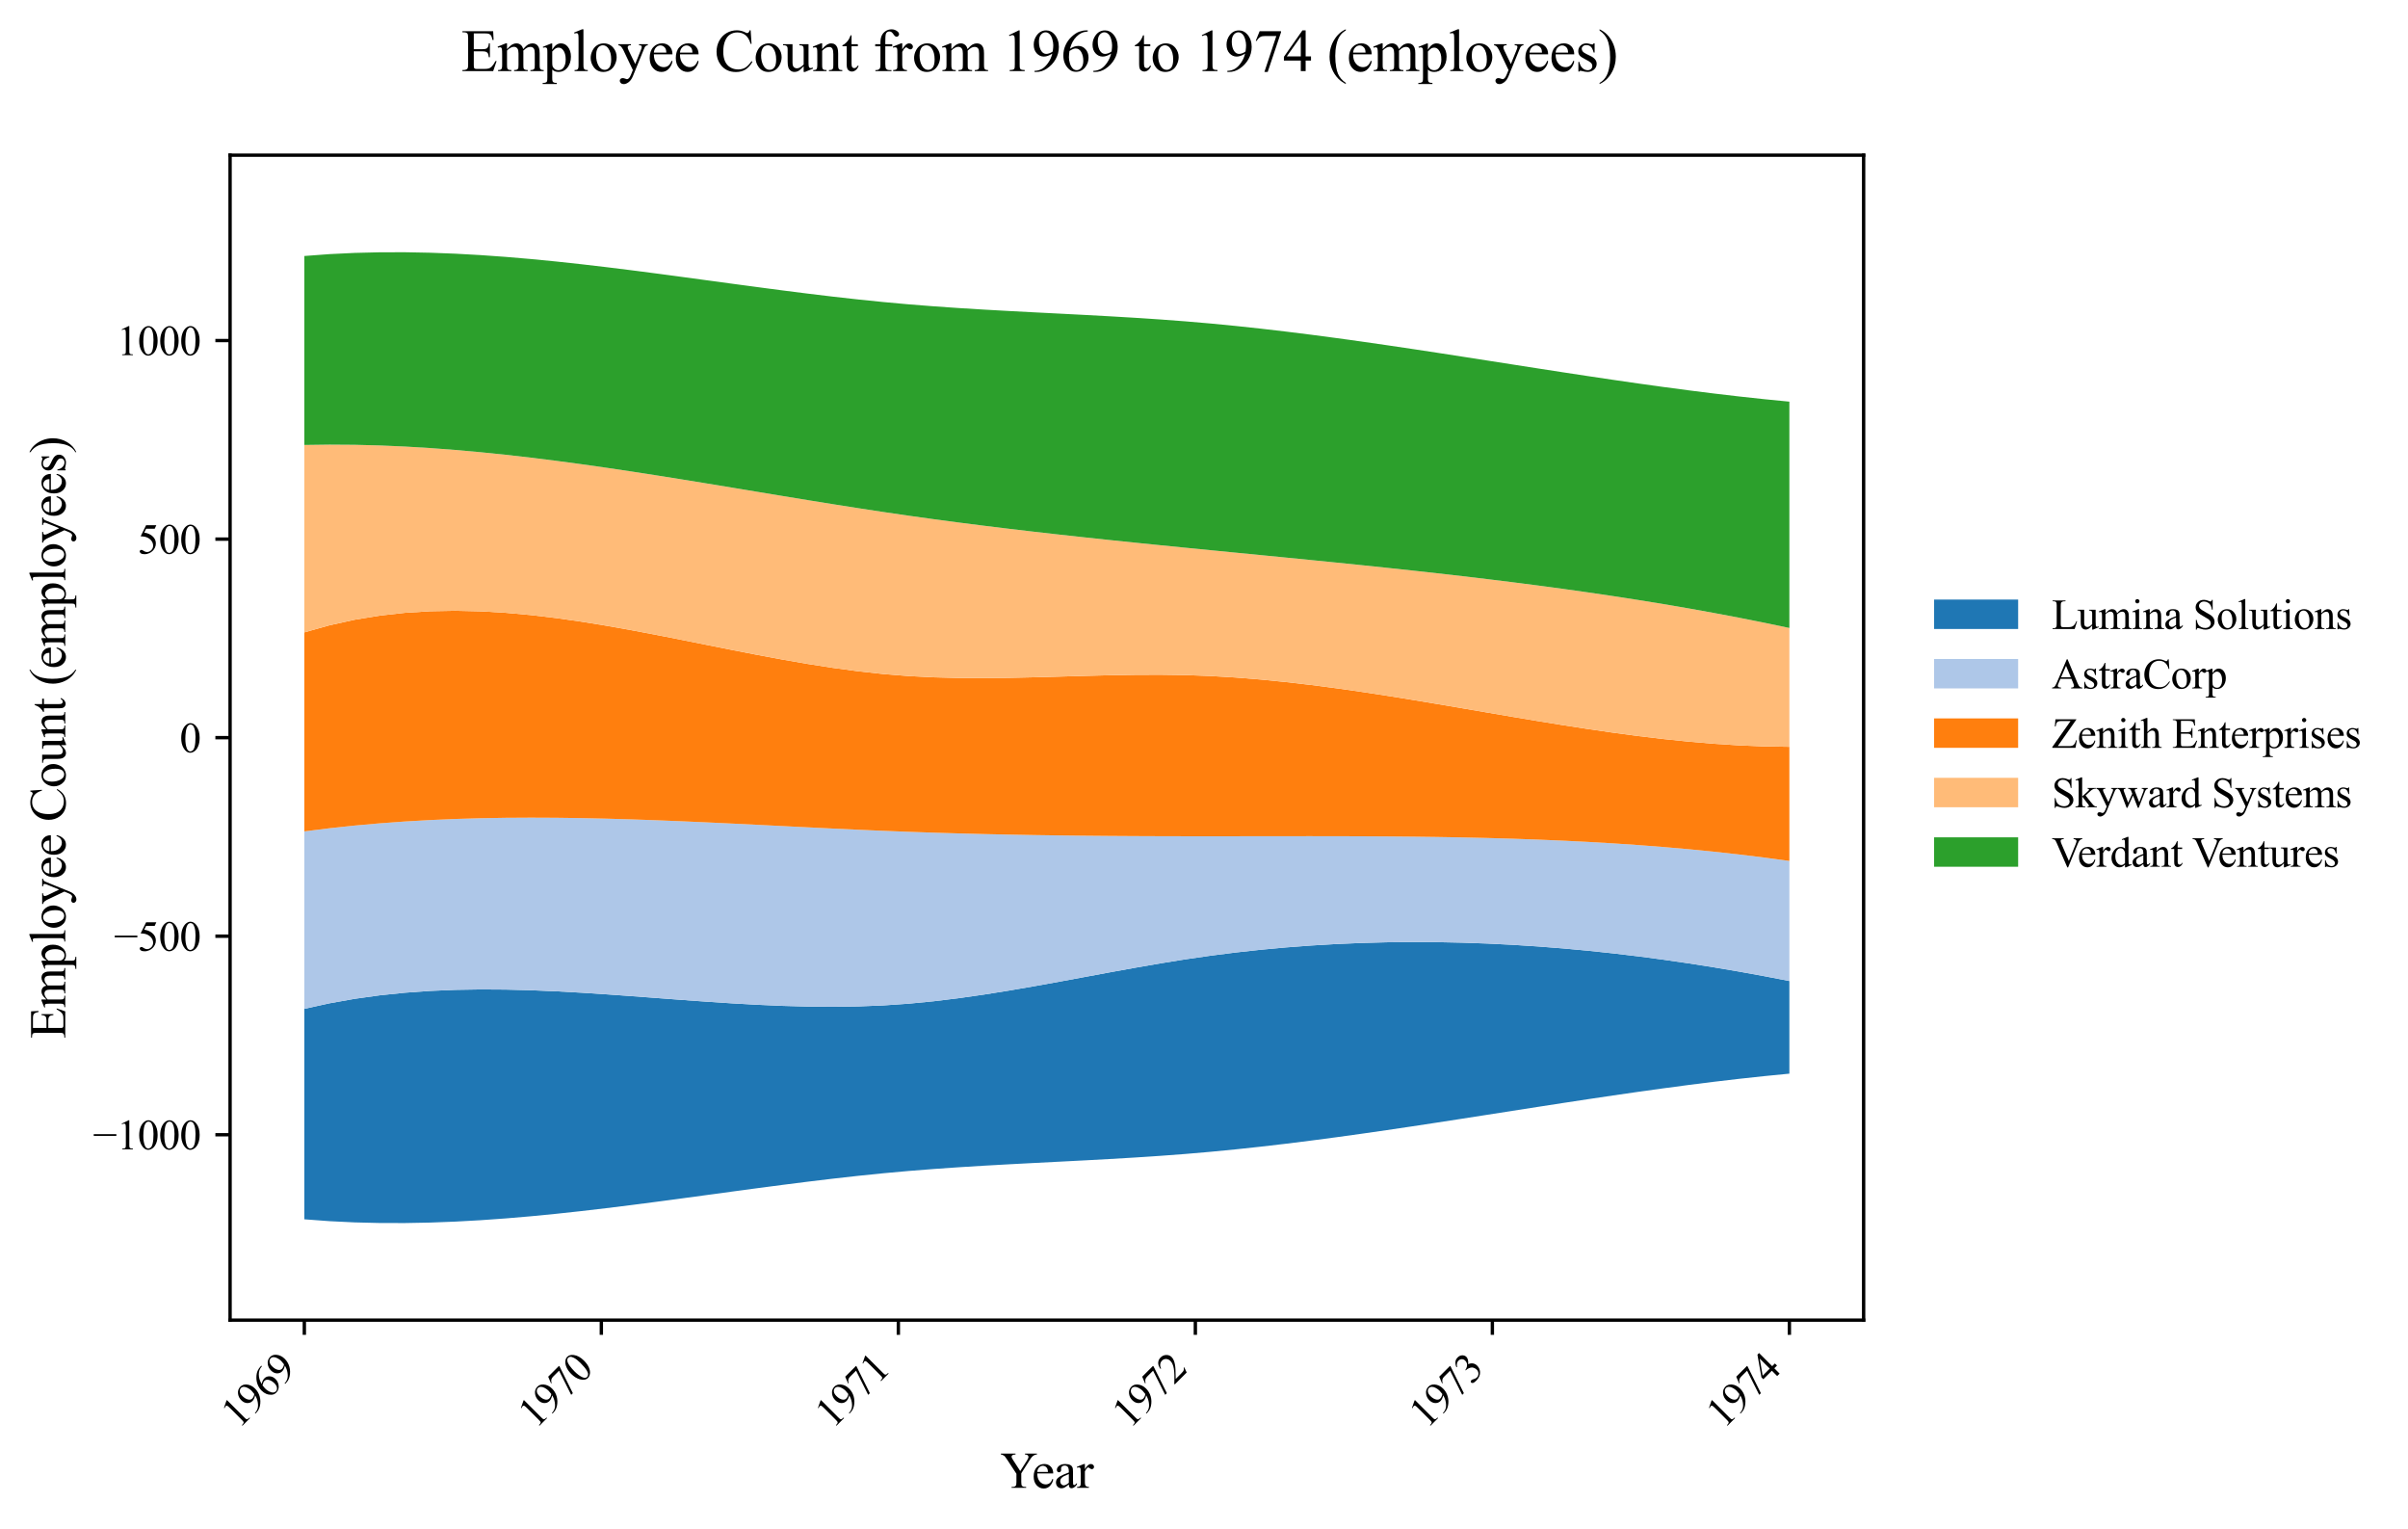 <?xml version="1.0" encoding="utf-8" standalone="no"?>
<!DOCTYPE svg PUBLIC "-//W3C//DTD SVG 1.1//EN"
  "http://www.w3.org/Graphics/SVG/1.1/DTD/svg11.dtd">
<svg xmlns:xlink="http://www.w3.org/1999/xlink" width="573.126pt" height="363.785pt" viewBox="0 0 573.126 363.785" xmlns="http://www.w3.org/2000/svg" version="1.1">
 <defs>
  <style type="text/css">*{stroke-linejoin: round; stroke-linecap: butt}</style>
 </defs>
 <g id="figure_1">
  <g id="patch_1">
   <path d="M 0 363.785 
L 573.126 363.785 
L 573.126 0 
L 0 0 
z
" style="fill: #ffffff"/>
  </g>
  <g id="axes_1">
   <g id="patch_2">
    <path d="M 54.761 314.121 
L 443.561 314.121 
L 443.561 36.921 
L 54.761 36.921 
z
" style="fill: #ffffff"/>
   </g>
   <g id="PolyCollection_1">
    <path d="M 72.434 240.048 
L 72.434 290.129 
L 78.424 290.575 
L 84.415 290.865 
L 90.406 291.011 
L 96.397 291.021 
L 102.387 290.907 
L 108.378 290.678 
L 114.369 290.346 
L 120.36 289.919 
L 126.35 289.408 
L 132.341 288.824 
L 138.332 288.176 
L 144.323 287.475 
L 150.313 286.731 
L 156.304 285.954 
L 162.295 285.155 
L 168.286 284.344 
L 174.276 283.53 
L 180.267 282.725 
L 186.258 281.937 
L 192.249 281.179 
L 198.24 280.459 
L 204.23 279.788 
L 210.221 279.176 
L 216.212 278.633 
L 222.203 278.16 
L 228.193 277.745 
L 234.184 277.375 
L 240.175 277.039 
L 246.166 276.725 
L 252.156 276.418 
L 258.147 276.108 
L 264.138 275.782 
L 270.129 275.427 
L 276.119 275.031 
L 282.11 274.582 
L 288.101 274.067 
L 294.092 273.486 
L 300.082 272.843 
L 306.073 272.145 
L 312.064 271.396 
L 318.055 270.604 
L 324.045 269.774 
L 330.036 268.912 
L 336.027 268.023 
L 342.018 267.113 
L 348.008 266.189 
L 353.999 265.255 
L 359.99 264.319 
L 365.981 263.385 
L 371.971 262.459 
L 377.962 261.548 
L 383.953 260.657 
L 389.944 259.792 
L 395.934 258.959 
L 401.925 258.163 
L 407.916 257.41 
L 413.907 256.707 
L 419.897 256.059 
L 425.888 255.472 
L 425.888 233.429 
L 425.888 233.429 
L 419.897 232.273 
L 413.907 231.186 
L 407.916 230.171 
L 401.925 229.229 
L 395.934 228.361 
L 389.944 227.569 
L 383.953 226.856 
L 377.962 226.221 
L 371.971 225.669 
L 365.981 225.199 
L 359.99 224.813 
L 353.999 224.514 
L 348.008 224.303 
L 342.018 224.182 
L 336.027 224.152 
L 330.036 224.216 
L 324.045 224.374 
L 318.055 224.628 
L 312.064 224.981 
L 306.073 225.433 
L 300.082 225.987 
L 294.092 226.645 
L 288.101 227.407 
L 282.11 228.275 
L 276.119 229.241 
L 270.129 230.279 
L 264.138 231.365 
L 258.147 232.475 
L 252.156 233.584 
L 246.166 234.667 
L 240.175 235.699 
L 234.184 236.656 
L 228.193 237.513 
L 222.203 238.245 
L 216.212 238.827 
L 210.221 239.237 
L 204.23 239.474 
L 198.24 239.558 
L 192.249 239.508 
L 186.258 239.344 
L 180.267 239.083 
L 174.276 238.747 
L 168.286 238.354 
L 162.295 237.923 
L 156.304 237.473 
L 150.313 237.024 
L 144.323 236.596 
L 138.332 236.207 
L 132.341 235.877 
L 126.35 235.625 
L 120.36 235.47 
L 114.369 235.432 
L 108.378 235.53 
L 102.387 235.782 
L 96.397 236.21 
L 90.406 236.83 
L 84.415 237.664 
L 78.424 238.731 
L 72.434 240.048 
z
" clip-path="url(#p79211d6123)" style="fill: #1f77b4"/>
   </g>
   <g id="PolyCollection_2">
    <path d="M 72.434 197.827 
L 72.434 240.048 
L 78.424 238.731 
L 84.415 237.664 
L 90.406 236.83 
L 96.397 236.21 
L 102.387 235.782 
L 108.378 235.53 
L 114.369 235.432 
L 120.36 235.47 
L 126.35 235.625 
L 132.341 235.877 
L 138.332 236.207 
L 144.323 236.596 
L 150.313 237.024 
L 156.304 237.473 
L 162.295 237.923 
L 168.286 238.354 
L 174.276 238.747 
L 180.267 239.083 
L 186.258 239.344 
L 192.249 239.508 
L 198.24 239.558 
L 204.23 239.474 
L 210.221 239.237 
L 216.212 238.827 
L 222.203 238.245 
L 228.193 237.513 
L 234.184 236.656 
L 240.175 235.699 
L 246.166 234.667 
L 252.156 233.584 
L 258.147 232.475 
L 264.138 231.365 
L 270.129 230.279 
L 276.119 229.241 
L 282.11 228.275 
L 288.101 227.407 
L 294.092 226.645 
L 300.082 225.987 
L 306.073 225.433 
L 312.064 224.981 
L 318.055 224.628 
L 324.045 224.374 
L 330.036 224.216 
L 336.027 224.152 
L 342.018 224.182 
L 348.008 224.303 
L 353.999 224.514 
L 359.99 224.813 
L 365.981 225.199 
L 371.971 225.669 
L 377.962 226.221 
L 383.953 226.856 
L 389.944 227.569 
L 395.934 228.361 
L 401.925 229.229 
L 407.916 230.171 
L 413.907 231.186 
L 419.897 232.273 
L 425.888 233.429 
L 425.888 204.857 
L 425.888 204.857 
L 419.897 204.048 
L 413.907 203.316 
L 407.916 202.657 
L 401.925 202.068 
L 395.934 201.545 
L 389.944 201.083 
L 383.953 200.679 
L 377.962 200.33 
L 371.971 200.03 
L 365.981 199.778 
L 359.99 199.568 
L 353.999 199.397 
L 348.008 199.261 
L 342.018 199.156 
L 336.027 199.078 
L 330.036 199.024 
L 324.045 198.99 
L 318.055 198.972 
L 312.064 198.966 
L 306.073 198.968 
L 300.082 198.975 
L 294.092 198.983 
L 288.101 198.987 
L 282.11 198.984 
L 276.119 198.971 
L 270.129 198.947 
L 264.138 198.91 
L 258.147 198.857 
L 252.156 198.787 
L 246.166 198.7 
L 240.175 198.592 
L 234.184 198.462 
L 228.193 198.308 
L 222.203 198.13 
L 216.212 197.924 
L 210.221 197.691 
L 204.23 197.431 
L 198.24 197.153 
L 192.249 196.861 
L 186.258 196.562 
L 180.267 196.263 
L 174.276 195.969 
L 168.286 195.687 
L 162.295 195.423 
L 156.304 195.182 
L 150.313 194.972 
L 144.323 194.799 
L 138.332 194.668 
L 132.341 194.587 
L 126.35 194.56 
L 120.36 194.595 
L 114.369 194.697 
L 108.378 194.873 
L 102.387 195.129 
L 96.397 195.472 
L 90.406 195.906 
L 84.415 196.44 
L 78.424 197.078 
L 72.434 197.827 
z
" clip-path="url(#p79211d6123)" style="fill: #aec7e8"/>
   </g>
   <g id="PolyCollection_3">
    <path d="M 72.434 150.466 
L 72.434 197.827 
L 78.424 197.078 
L 84.415 196.44 
L 90.406 195.906 
L 96.397 195.472 
L 102.387 195.129 
L 108.378 194.873 
L 114.369 194.697 
L 120.36 194.595 
L 126.35 194.56 
L 132.341 194.587 
L 138.332 194.668 
L 144.323 194.799 
L 150.313 194.972 
L 156.304 195.182 
L 162.295 195.423 
L 168.286 195.687 
L 174.276 195.969 
L 180.267 196.263 
L 186.258 196.562 
L 192.249 196.861 
L 198.24 197.153 
L 204.23 197.431 
L 210.221 197.691 
L 216.212 197.924 
L 222.203 198.13 
L 228.193 198.308 
L 234.184 198.462 
L 240.175 198.592 
L 246.166 198.7 
L 252.156 198.787 
L 258.147 198.857 
L 264.138 198.91 
L 270.129 198.947 
L 276.119 198.971 
L 282.11 198.984 
L 288.101 198.987 
L 294.092 198.983 
L 300.082 198.975 
L 306.073 198.968 
L 312.064 198.966 
L 318.055 198.972 
L 324.045 198.99 
L 330.036 199.024 
L 336.027 199.078 
L 342.018 199.156 
L 348.008 199.261 
L 353.999 199.397 
L 359.99 199.568 
L 365.981 199.778 
L 371.971 200.03 
L 377.962 200.33 
L 383.953 200.679 
L 389.944 201.083 
L 395.934 201.545 
L 401.925 202.068 
L 407.916 202.657 
L 413.907 203.316 
L 419.897 204.048 
L 425.888 204.857 
L 425.888 177.7 
L 425.888 177.7 
L 419.897 177.604 
L 413.907 177.358 
L 407.916 176.975 
L 401.925 176.469 
L 395.934 175.852 
L 389.944 175.138 
L 383.953 174.34 
L 377.962 173.471 
L 371.971 172.545 
L 365.981 171.573 
L 359.99 170.57 
L 353.999 169.549 
L 348.008 168.522 
L 342.018 167.504 
L 336.027 166.506 
L 330.036 165.542 
L 324.045 164.625 
L 318.055 163.769 
L 312.064 162.987 
L 306.073 162.291 
L 300.082 161.694 
L 294.092 161.211 
L 288.101 160.853 
L 282.11 160.634 
L 276.119 160.55 
L 270.129 160.572 
L 264.138 160.673 
L 258.147 160.823 
L 252.156 160.994 
L 246.166 161.158 
L 240.175 161.286 
L 234.184 161.349 
L 228.193 161.318 
L 222.203 161.166 
L 216.212 160.862 
L 210.221 160.382 
L 204.23 159.726 
L 198.24 158.918 
L 192.249 157.984 
L 186.258 156.947 
L 180.267 155.833 
L 174.276 154.665 
L 168.286 153.469 
L 162.295 152.269 
L 156.304 151.089 
L 150.313 149.954 
L 144.323 148.889 
L 138.332 147.917 
L 132.341 147.065 
L 126.35 146.355 
L 120.36 145.814 
L 114.369 145.464 
L 108.378 145.332 
L 102.387 145.441 
L 96.397 145.816 
L 90.406 146.481 
L 84.415 147.462 
L 78.424 148.782 
L 72.434 150.466 
z
" clip-path="url(#p79211d6123)" style="fill: #ff7f0e"/>
   </g>
   <g id="PolyCollection_4">
    <path d="M 72.434 105.877 
L 72.434 150.466 
L 78.424 148.782 
L 84.415 147.462 
L 90.406 146.481 
L 96.397 145.816 
L 102.387 145.441 
L 108.378 145.332 
L 114.369 145.464 
L 120.36 145.814 
L 126.35 146.355 
L 132.341 147.065 
L 138.332 147.917 
L 144.323 148.889 
L 150.313 149.954 
L 156.304 151.089 
L 162.295 152.269 
L 168.286 153.469 
L 174.276 154.665 
L 180.267 155.833 
L 186.258 156.947 
L 192.249 157.984 
L 198.24 158.918 
L 204.23 159.726 
L 210.221 160.382 
L 216.212 160.862 
L 222.203 161.166 
L 228.193 161.318 
L 234.184 161.349 
L 240.175 161.286 
L 246.166 161.158 
L 252.156 160.994 
L 258.147 160.823 
L 264.138 160.673 
L 270.129 160.572 
L 276.119 160.55 
L 282.11 160.634 
L 288.101 160.853 
L 294.092 161.211 
L 300.082 161.694 
L 306.073 162.291 
L 312.064 162.987 
L 318.055 163.769 
L 324.045 164.625 
L 330.036 165.542 
L 336.027 166.506 
L 342.018 167.504 
L 348.008 168.522 
L 353.999 169.549 
L 359.99 170.57 
L 365.981 171.573 
L 371.971 172.545 
L 377.962 173.471 
L 383.953 174.34 
L 389.944 175.138 
L 395.934 175.852 
L 401.925 176.469 
L 407.916 176.975 
L 413.907 177.358 
L 419.897 177.604 
L 425.888 177.7 
L 425.888 149.426 
L 425.888 149.426 
L 419.897 148.172 
L 413.907 146.98 
L 407.916 145.847 
L 401.925 144.769 
L 395.934 143.744 
L 389.944 142.769 
L 383.953 141.841 
L 377.962 140.957 
L 371.971 140.113 
L 365.981 139.307 
L 359.99 138.536 
L 353.999 137.797 
L 348.008 137.087 
L 342.018 136.402 
L 336.027 135.741 
L 330.036 135.099 
L 324.045 134.474 
L 318.055 133.863 
L 312.064 133.264 
L 306.073 132.672 
L 300.082 132.085 
L 294.092 131.5 
L 288.101 130.914 
L 282.11 130.324 
L 276.119 129.727 
L 270.129 129.12 
L 264.138 128.5 
L 258.147 127.864 
L 252.156 127.208 
L 246.166 126.53 
L 240.175 125.827 
L 234.184 125.095 
L 228.193 124.332 
L 222.203 123.535 
L 216.212 122.7 
L 210.221 121.824 
L 204.23 120.911 
L 198.24 119.968 
L 192.249 119.002 
L 186.258 118.019 
L 180.267 117.028 
L 174.276 116.035 
L 168.286 115.048 
L 162.295 114.073 
L 156.304 113.119 
L 150.313 112.191 
L 144.323 111.298 
L 138.332 110.447 
L 132.341 109.644 
L 126.35 108.897 
L 120.36 108.213 
L 114.369 107.6 
L 108.378 107.064 
L 102.387 106.612 
L 96.397 106.253 
L 90.406 105.992 
L 84.415 105.838 
L 78.424 105.797 
L 72.434 105.877 
z
" clip-path="url(#p79211d6123)" style="fill: #ffbb78"/>
   </g>
   <g id="PolyCollection_5">
    <path d="M 72.434 60.913 
L 72.434 105.877 
L 78.424 105.797 
L 84.415 105.838 
L 90.406 105.992 
L 96.397 106.253 
L 102.387 106.612 
L 108.378 107.064 
L 114.369 107.6 
L 120.36 108.213 
L 126.35 108.897 
L 132.341 109.644 
L 138.332 110.447 
L 144.323 111.298 
L 150.313 112.191 
L 156.304 113.119 
L 162.295 114.073 
L 168.286 115.048 
L 174.276 116.035 
L 180.267 117.028 
L 186.258 118.019 
L 192.249 119.002 
L 198.24 119.968 
L 204.23 120.911 
L 210.221 121.824 
L 216.212 122.7 
L 222.203 123.535 
L 228.193 124.332 
L 234.184 125.095 
L 240.175 125.827 
L 246.166 126.53 
L 252.156 127.208 
L 258.147 127.864 
L 264.138 128.5 
L 270.129 129.12 
L 276.119 129.727 
L 282.11 130.324 
L 288.101 130.914 
L 294.092 131.5 
L 300.082 132.085 
L 306.073 132.672 
L 312.064 133.264 
L 318.055 133.863 
L 324.045 134.474 
L 330.036 135.099 
L 336.027 135.741 
L 342.018 136.402 
L 348.008 137.087 
L 353.999 137.797 
L 359.99 138.536 
L 365.981 139.307 
L 371.971 140.113 
L 377.962 140.957 
L 383.953 141.841 
L 389.944 142.769 
L 395.934 143.744 
L 401.925 144.769 
L 407.916 145.847 
L 413.907 146.98 
L 419.897 148.172 
L 425.888 149.426 
L 425.888 95.571 
L 425.888 95.571 
L 419.897 94.984 
L 413.907 94.335 
L 407.916 93.632 
L 401.925 92.88 
L 395.934 92.084 
L 389.944 91.251 
L 383.953 90.385 
L 377.962 89.494 
L 371.971 88.583 
L 365.981 87.658 
L 359.99 86.724 
L 353.999 85.787 
L 348.008 84.854 
L 342.018 83.929 
L 336.027 83.02 
L 330.036 82.131 
L 324.045 81.268 
L 318.055 80.438 
L 312.064 79.646 
L 306.073 78.898 
L 300.082 78.2 
L 294.092 77.557 
L 288.101 76.975 
L 282.11 76.461 
L 276.119 76.012 
L 270.129 75.616 
L 264.138 75.261 
L 258.147 74.934 
L 252.156 74.624 
L 246.166 74.318 
L 240.175 74.003 
L 234.184 73.667 
L 228.193 73.298 
L 222.203 72.883 
L 216.212 72.41 
L 210.221 71.867 
L 204.23 71.255 
L 198.24 70.584 
L 192.249 69.864 
L 186.258 69.105 
L 180.267 68.318 
L 174.276 67.512 
L 168.286 66.699 
L 162.295 65.887 
L 156.304 65.088 
L 150.313 64.311 
L 144.323 63.568 
L 138.332 62.867 
L 132.341 62.219 
L 126.35 61.635 
L 120.36 61.124 
L 114.369 60.697 
L 108.378 60.364 
L 102.387 60.135 
L 96.397 60.021 
L 90.406 60.032 
L 84.415 60.177 
L 78.424 60.467 
L 72.434 60.913 
z
" clip-path="url(#p79211d6123)" style="fill: #2ca02c"/>
   </g>
   <g id="matplotlib.axis_1">
    <g id="xtick_1">
     <g id="line2d_1">
      <defs>
       <path id="m9e88cc9fbd" d="M 0 0 
L 0 3.5 
" style="stroke: #000000; stroke-width: 0.8"/>
      </defs>
      <g>
       <use xlink:href="#m9e88cc9fbd" x="72.434" y="314.121" style="stroke: #000000; stroke-width: 0.8"/>
      </g>
     </g>
     <g id="text_1">
      <!-- 1969 -->
      <g transform="translate(56.779 340.173) rotate(-45) scale(0.1 -0.1)">
       <defs>
        <path id="TimesNewRomanPSMT-31" d="M 750 3822 
L 1781 4325 
L 1884 4325 
L 1884 747 
Q 1884 391 1914 303 
Q 1944 216 2037 169 
Q 2131 122 2419 116 
L 2419 0 
L 825 0 
L 825 116 
Q 1125 122 1212 167 
Q 1300 213 1334 289 
Q 1369 366 1369 747 
L 1369 3034 
Q 1369 3497 1338 3628 
Q 1316 3728 1258 3775 
Q 1200 3822 1119 3822 
Q 1003 3822 797 3725 
L 750 3822 
z
" transform="scale(0.016)"/>
        <path id="TimesNewRomanPSMT-39" d="M 338 -88 
L 338 28 
Q 744 34 1094 217 
Q 1444 400 1770 856 
Q 2097 1313 2225 1859 
Q 1734 1544 1338 1544 
Q 891 1544 572 1889 
Q 253 2234 253 2806 
Q 253 3363 572 3797 
Q 956 4325 1575 4325 
Q 2097 4325 2469 3894 
Q 2925 3359 2925 2575 
Q 2925 1869 2578 1258 
Q 2231 647 1613 244 
Q 1109 -88 516 -88 
L 338 -88 
z
M 2275 2091 
Q 2331 2497 2331 2741 
Q 2331 3044 2228 3395 
Q 2125 3747 1936 3934 
Q 1747 4122 1506 4122 
Q 1228 4122 1018 3872 
Q 809 3622 809 3128 
Q 809 2469 1088 2097 
Q 1291 1828 1588 1828 
Q 1731 1828 1928 1897 
Q 2125 1966 2275 2091 
z
" transform="scale(0.016)"/>
        <path id="TimesNewRomanPSMT-36" d="M 2869 4325 
L 2869 4209 
Q 2456 4169 2195 4045 
Q 1934 3922 1679 3669 
Q 1425 3416 1258 3105 
Q 1091 2794 978 2366 
Q 1428 2675 1881 2675 
Q 2316 2675 2634 2325 
Q 2953 1975 2953 1425 
Q 2953 894 2631 456 
Q 2244 -75 1606 -75 
Q 1172 -75 869 213 
Q 275 772 275 1663 
Q 275 2231 503 2743 
Q 731 3256 1154 3653 
Q 1578 4050 1965 4187 
Q 2353 4325 2688 4325 
L 2869 4325 
z
M 925 2138 
Q 869 1716 869 1456 
Q 869 1156 980 804 
Q 1091 453 1309 247 
Q 1469 100 1697 100 
Q 1969 100 2183 356 
Q 2397 613 2397 1088 
Q 2397 1622 2184 2012 
Q 1972 2403 1581 2403 
Q 1463 2403 1327 2353 
Q 1191 2303 925 2138 
z
" transform="scale(0.016)"/>
       </defs>
       <use xlink:href="#TimesNewRomanPSMT-31"/>
       <use xlink:href="#TimesNewRomanPSMT-39" x="50"/>
       <use xlink:href="#TimesNewRomanPSMT-36" x="100"/>
       <use xlink:href="#TimesNewRomanPSMT-39" x="150"/>
      </g>
     </g>
    </g>
    <g id="xtick_2">
     <g id="line2d_2">
      <g>
       <use xlink:href="#m9e88cc9fbd" x="143.125" y="314.121" style="stroke: #000000; stroke-width: 0.8"/>
      </g>
     </g>
     <g id="text_2">
      <!-- 1970 -->
      <g transform="translate(127.47 340.173) rotate(-45) scale(0.1 -0.1)">
       <defs>
        <path id="TimesNewRomanPSMT-37" d="M 644 4238 
L 2916 4238 
L 2916 4119 
L 1503 -88 
L 1153 -88 
L 2419 3728 
L 1253 3728 
Q 900 3728 750 3644 
Q 488 3500 328 3200 
L 238 3234 
L 644 4238 
z
" transform="scale(0.016)"/>
        <path id="TimesNewRomanPSMT-30" d="M 231 2094 
Q 231 2819 450 3342 
Q 669 3866 1031 4122 
Q 1313 4325 1613 4325 
Q 2100 4325 2488 3828 
Q 2972 3213 2972 2159 
Q 2972 1422 2759 906 
Q 2547 391 2217 158 
Q 1888 -75 1581 -75 
Q 975 -75 572 641 
Q 231 1244 231 2094 
z
M 844 2016 
Q 844 1141 1059 588 
Q 1238 122 1591 122 
Q 1759 122 1940 273 
Q 2122 425 2216 781 
Q 2359 1319 2359 2297 
Q 2359 3022 2209 3506 
Q 2097 3866 1919 4016 
Q 1791 4119 1609 4119 
Q 1397 4119 1231 3928 
Q 1006 3669 925 3112 
Q 844 2556 844 2016 
z
" transform="scale(0.016)"/>
       </defs>
       <use xlink:href="#TimesNewRomanPSMT-31"/>
       <use xlink:href="#TimesNewRomanPSMT-39" x="50"/>
       <use xlink:href="#TimesNewRomanPSMT-37" x="100"/>
       <use xlink:href="#TimesNewRomanPSMT-30" x="150"/>
      </g>
     </g>
    </g>
    <g id="xtick_3">
     <g id="line2d_3">
      <g>
       <use xlink:href="#m9e88cc9fbd" x="213.815" y="314.121" style="stroke: #000000; stroke-width: 0.8"/>
      </g>
     </g>
     <g id="text_3">
      <!-- 1971 -->
      <g transform="translate(198.161 340.173) rotate(-45) scale(0.1 -0.1)">
       <use xlink:href="#TimesNewRomanPSMT-31"/>
       <use xlink:href="#TimesNewRomanPSMT-39" x="50"/>
       <use xlink:href="#TimesNewRomanPSMT-37" x="100"/>
       <use xlink:href="#TimesNewRomanPSMT-31" x="150"/>
      </g>
     </g>
    </g>
    <g id="xtick_4">
     <g id="line2d_4">
      <g>
       <use xlink:href="#m9e88cc9fbd" x="284.506" y="314.121" style="stroke: #000000; stroke-width: 0.8"/>
      </g>
     </g>
     <g id="text_4">
      <!-- 1972 -->
      <g transform="translate(268.852 340.173) rotate(-45) scale(0.1 -0.1)">
       <defs>
        <path id="TimesNewRomanPSMT-32" d="M 2934 816 
L 2638 0 
L 138 0 
L 138 116 
Q 1241 1122 1691 1759 
Q 2141 2397 2141 2925 
Q 2141 3328 1894 3587 
Q 1647 3847 1303 3847 
Q 991 3847 742 3664 
Q 494 3481 375 3128 
L 259 3128 
Q 338 3706 661 4015 
Q 984 4325 1469 4325 
Q 1984 4325 2329 3994 
Q 2675 3663 2675 3213 
Q 2675 2891 2525 2569 
Q 2294 2063 1775 1497 
Q 997 647 803 472 
L 1909 472 
Q 2247 472 2383 497 
Q 2519 522 2628 598 
Q 2738 675 2819 816 
L 2934 816 
z
" transform="scale(0.016)"/>
       </defs>
       <use xlink:href="#TimesNewRomanPSMT-31"/>
       <use xlink:href="#TimesNewRomanPSMT-39" x="50"/>
       <use xlink:href="#TimesNewRomanPSMT-37" x="100"/>
       <use xlink:href="#TimesNewRomanPSMT-32" x="150"/>
      </g>
     </g>
    </g>
    <g id="xtick_5">
     <g id="line2d_5">
      <g>
       <use xlink:href="#m9e88cc9fbd" x="355.197" y="314.121" style="stroke: #000000; stroke-width: 0.8"/>
      </g>
     </g>
     <g id="text_5">
      <!-- 1973 -->
      <g transform="translate(339.543 340.173) rotate(-45) scale(0.1 -0.1)">
       <defs>
        <path id="TimesNewRomanPSMT-33" d="M 325 3431 
Q 506 3859 782 4092 
Q 1059 4325 1472 4325 
Q 1981 4325 2253 3994 
Q 2459 3747 2459 3466 
Q 2459 3003 1878 2509 
Q 2269 2356 2469 2072 
Q 2669 1788 2669 1403 
Q 2669 853 2319 450 
Q 1863 -75 997 -75 
Q 569 -75 414 31 
Q 259 138 259 259 
Q 259 350 332 419 
Q 406 488 509 488 
Q 588 488 669 463 
Q 722 447 909 348 
Q 1097 250 1169 231 
Q 1284 197 1416 197 
Q 1734 197 1970 444 
Q 2206 691 2206 1028 
Q 2206 1275 2097 1509 
Q 2016 1684 1919 1775 
Q 1784 1900 1550 2001 
Q 1316 2103 1072 2103 
L 972 2103 
L 972 2197 
Q 1219 2228 1467 2375 
Q 1716 2522 1828 2728 
Q 1941 2934 1941 3181 
Q 1941 3503 1739 3701 
Q 1538 3900 1238 3900 
Q 753 3900 428 3381 
L 325 3431 
z
" transform="scale(0.016)"/>
       </defs>
       <use xlink:href="#TimesNewRomanPSMT-31"/>
       <use xlink:href="#TimesNewRomanPSMT-39" x="50"/>
       <use xlink:href="#TimesNewRomanPSMT-37" x="100"/>
       <use xlink:href="#TimesNewRomanPSMT-33" x="150"/>
      </g>
     </g>
    </g>
    <g id="xtick_6">
     <g id="line2d_6">
      <g>
       <use xlink:href="#m9e88cc9fbd" x="425.888" y="314.121" style="stroke: #000000; stroke-width: 0.8"/>
      </g>
     </g>
     <g id="text_6">
      <!-- 1974 -->
      <g transform="translate(410.234 340.173) rotate(-45) scale(0.1 -0.1)">
       <defs>
        <path id="TimesNewRomanPSMT-34" d="M 2978 1563 
L 2978 1119 
L 2409 1119 
L 2409 0 
L 1894 0 
L 1894 1119 
L 100 1119 
L 100 1519 
L 2066 4325 
L 2409 4325 
L 2409 1563 
L 2978 1563 
z
M 1894 1563 
L 1894 3666 
L 406 1563 
L 1894 1563 
z
" transform="scale(0.016)"/>
       </defs>
       <use xlink:href="#TimesNewRomanPSMT-31"/>
       <use xlink:href="#TimesNewRomanPSMT-39" x="50"/>
       <use xlink:href="#TimesNewRomanPSMT-37" x="100"/>
       <use xlink:href="#TimesNewRomanPSMT-34" x="150"/>
      </g>
     </g>
    </g>
    <g id="text_7">
     <!-- Year -->
     <g transform="translate(238.103 354.018) scale(0.12 -0.12)">
      <defs>
       <path id="TimesNewRomanPSMT-59" d="M 3050 4238 
L 4528 4238 
L 4528 4122 
L 4447 4122 
Q 4366 4122 4209 4050 
Q 4053 3978 3925 3843 
Q 3797 3709 3609 3406 
L 2588 1797 
L 2588 734 
Q 2588 344 2675 247 
Q 2794 116 3050 116 
L 3188 116 
L 3188 0 
L 1388 0 
L 1388 116 
L 1538 116 
Q 1806 116 1919 278 
Q 1988 378 1988 734 
L 1988 1738 
L 825 3513 
Q 619 3825 545 3903 
Q 472 3981 241 4091 
Q 178 4122 59 4122 
L 59 4238 
L 1872 4238 
L 1872 4122 
L 1778 4122 
Q 1631 4122 1507 4053 
Q 1384 3984 1384 3847 
Q 1384 3734 1575 3441 
L 2459 2075 
L 3291 3381 
Q 3478 3675 3478 3819 
Q 3478 3906 3433 3975 
Q 3388 4044 3303 4083 
Q 3219 4122 3050 4122 
L 3050 4238 
z
" transform="scale(0.016)"/>
       <path id="TimesNewRomanPSMT-65" d="M 681 1784 
Q 678 1147 991 784 
Q 1303 422 1725 422 
Q 2006 422 2214 576 
Q 2422 731 2563 1106 
L 2659 1044 
Q 2594 616 2278 264 
Q 1963 -88 1488 -88 
Q 972 -88 605 314 
Q 238 716 238 1394 
Q 238 2128 614 2539 
Q 991 2950 1559 2950 
Q 2041 2950 2350 2633 
Q 2659 2316 2659 1784 
L 681 1784 
z
M 681 1966 
L 2006 1966 
Q 1991 2241 1941 2353 
Q 1863 2528 1708 2628 
Q 1553 2728 1384 2728 
Q 1125 2728 920 2526 
Q 716 2325 681 1966 
z
" transform="scale(0.016)"/>
       <path id="TimesNewRomanPSMT-61" d="M 1822 413 
Q 1381 72 1269 19 
Q 1100 -59 909 -59 
Q 613 -59 420 144 
Q 228 347 228 678 
Q 228 888 322 1041 
Q 450 1253 767 1440 
Q 1084 1628 1822 1897 
L 1822 2009 
Q 1822 2438 1686 2597 
Q 1550 2756 1291 2756 
Q 1094 2756 978 2650 
Q 859 2544 859 2406 
L 866 2225 
Q 866 2081 792 2003 
Q 719 1925 600 1925 
Q 484 1925 411 2006 
Q 338 2088 338 2228 
Q 338 2497 613 2722 
Q 888 2947 1384 2947 
Q 1766 2947 2009 2819 
Q 2194 2722 2281 2516 
Q 2338 2381 2338 1966 
L 2338 994 
Q 2338 584 2353 492 
Q 2369 400 2405 369 
Q 2441 338 2488 338 
Q 2538 338 2575 359 
Q 2641 400 2828 588 
L 2828 413 
Q 2478 -56 2159 -56 
Q 2006 -56 1915 50 
Q 1825 156 1822 413 
z
M 1822 616 
L 1822 1706 
Q 1350 1519 1213 1441 
Q 966 1303 859 1153 
Q 753 1003 753 825 
Q 753 600 887 451 
Q 1022 303 1197 303 
Q 1434 303 1822 616 
z
" transform="scale(0.016)"/>
       <path id="TimesNewRomanPSMT-72" d="M 1038 2947 
L 1038 2303 
Q 1397 2947 1775 2947 
Q 1947 2947 2059 2842 
Q 2172 2738 2172 2600 
Q 2172 2478 2090 2393 
Q 2009 2309 1897 2309 
Q 1788 2309 1652 2417 
Q 1516 2525 1450 2525 
Q 1394 2525 1328 2463 
Q 1188 2334 1038 2041 
L 1038 669 
Q 1038 431 1097 309 
Q 1138 225 1241 169 
Q 1344 113 1538 113 
L 1538 0 
L 72 0 
L 72 113 
Q 291 113 397 181 
Q 475 231 506 341 
Q 522 394 522 644 
L 522 1753 
Q 522 2253 501 2348 
Q 481 2444 426 2487 
Q 372 2531 291 2531 
Q 194 2531 72 2484 
L 41 2597 
L 906 2947 
L 1038 2947 
z
" transform="scale(0.016)"/>
      </defs>
      <use xlink:href="#TimesNewRomanPSMT-59"/>
      <use xlink:href="#TimesNewRomanPSMT-65" x="62.217"/>
      <use xlink:href="#TimesNewRomanPSMT-61" x="106.602"/>
      <use xlink:href="#TimesNewRomanPSMT-72" x="150.986"/>
     </g>
    </g>
   </g>
   <g id="matplotlib.axis_2">
    <g id="ytick_1">
     <g id="line2d_7">
      <defs>
       <path id="m93882a7b7b" d="M 0 0 
L -3.5 0 
" style="stroke: #000000; stroke-width: 0.8"/>
      </defs>
      <g>
       <use xlink:href="#m93882a7b7b" x="54.761" y="270.008" style="stroke: #000000; stroke-width: 0.8"/>
      </g>
     </g>
     <g id="text_8">
      <!-- −1000 -->
      <g transform="translate(22.122 273.48) scale(0.1 -0.1)">
       <defs>
        <path id="TimesNewRomanPSMT-2212" d="M 3484 2000 
L 116 2000 
L 116 2256 
L 3484 2256 
L 3484 2000 
z
" transform="scale(0.016)"/>
       </defs>
       <use xlink:href="#TimesNewRomanPSMT-2212"/>
       <use xlink:href="#TimesNewRomanPSMT-31" x="56.396"/>
       <use xlink:href="#TimesNewRomanPSMT-30" x="106.396"/>
       <use xlink:href="#TimesNewRomanPSMT-30" x="156.396"/>
       <use xlink:href="#TimesNewRomanPSMT-30" x="206.396"/>
      </g>
     </g>
    </g>
    <g id="ytick_2">
     <g id="line2d_8">
      <g>
       <use xlink:href="#m93882a7b7b" x="54.761" y="222.765" style="stroke: #000000; stroke-width: 0.8"/>
      </g>
     </g>
     <g id="text_9">
      <!-- −500 -->
      <g transform="translate(27.122 226.237) scale(0.1 -0.1)">
       <defs>
        <path id="TimesNewRomanPSMT-35" d="M 2778 4238 
L 2534 3706 
L 1259 3706 
L 981 3138 
Q 1809 3016 2294 2522 
Q 2709 2097 2709 1522 
Q 2709 1188 2573 903 
Q 2438 619 2231 419 
Q 2025 219 1772 97 
Q 1413 -75 1034 -75 
Q 653 -75 479 54 
Q 306 184 306 341 
Q 306 428 378 495 
Q 450 563 559 563 
Q 641 563 702 538 
Q 763 513 909 409 
Q 1144 247 1384 247 
Q 1750 247 2026 523 
Q 2303 800 2303 1197 
Q 2303 1581 2056 1914 
Q 1809 2247 1375 2428 
Q 1034 2569 447 2591 
L 1259 4238 
L 2778 4238 
z
" transform="scale(0.016)"/>
       </defs>
       <use xlink:href="#TimesNewRomanPSMT-2212"/>
       <use xlink:href="#TimesNewRomanPSMT-35" x="56.396"/>
       <use xlink:href="#TimesNewRomanPSMT-30" x="106.396"/>
       <use xlink:href="#TimesNewRomanPSMT-30" x="156.396"/>
      </g>
     </g>
    </g>
    <g id="ytick_3">
     <g id="line2d_9">
      <g>
       <use xlink:href="#m93882a7b7b" x="54.761" y="175.521" style="stroke: #000000; stroke-width: 0.8"/>
      </g>
     </g>
     <g id="text_10">
      <!-- 0 -->
      <g transform="translate(42.761 178.993) scale(0.1 -0.1)">
       <use xlink:href="#TimesNewRomanPSMT-30"/>
      </g>
     </g>
    </g>
    <g id="ytick_4">
     <g id="line2d_10">
      <g>
       <use xlink:href="#m93882a7b7b" x="54.761" y="128.278" style="stroke: #000000; stroke-width: 0.8"/>
      </g>
     </g>
     <g id="text_11">
      <!-- 500 -->
      <g transform="translate(32.761 131.75) scale(0.1 -0.1)">
       <use xlink:href="#TimesNewRomanPSMT-35"/>
       <use xlink:href="#TimesNewRomanPSMT-30" x="50"/>
       <use xlink:href="#TimesNewRomanPSMT-30" x="100"/>
      </g>
     </g>
    </g>
    <g id="ytick_5">
     <g id="line2d_11">
      <g>
       <use xlink:href="#m93882a7b7b" x="54.761" y="81.034" style="stroke: #000000; stroke-width: 0.8"/>
      </g>
     </g>
     <g id="text_12">
      <!-- 1000 -->
      <g transform="translate(27.761 84.506) scale(0.1 -0.1)">
       <use xlink:href="#TimesNewRomanPSMT-31"/>
       <use xlink:href="#TimesNewRomanPSMT-30" x="50"/>
       <use xlink:href="#TimesNewRomanPSMT-30" x="100"/>
       <use xlink:href="#TimesNewRomanPSMT-30" x="150"/>
      </g>
     </g>
    </g>
    <g id="text_13">
     <!-- Employee Count (employees) -->
     <g transform="translate(15.533 247.171) rotate(-90) scale(0.12 -0.12)">
      <defs>
       <path id="TimesNewRomanPSMT-45" d="M 1338 4006 
L 1338 2331 
L 2269 2331 
Q 2631 2331 2753 2441 
Q 2916 2584 2934 2947 
L 3050 2947 
L 3050 1472 
L 2934 1472 
Q 2891 1781 2847 1869 
Q 2791 1978 2662 2040 
Q 2534 2103 2269 2103 
L 1338 2103 
L 1338 706 
Q 1338 425 1363 364 
Q 1388 303 1450 267 
Q 1513 231 1688 231 
L 2406 231 
Q 2766 231 2928 281 
Q 3091 331 3241 478 
Q 3434 672 3638 1063 
L 3763 1063 
L 3397 0 
L 131 0 
L 131 116 
L 281 116 
Q 431 116 566 188 
Q 666 238 702 338 
Q 738 438 738 747 
L 738 3500 
Q 738 3903 656 3997 
Q 544 4122 281 4122 
L 131 4122 
L 131 4238 
L 3397 4238 
L 3444 3309 
L 3322 3309 
Q 3256 3644 3176 3769 
Q 3097 3894 2941 3959 
Q 2816 4006 2500 4006 
L 1338 4006 
z
" transform="scale(0.016)"/>
       <path id="TimesNewRomanPSMT-6d" d="M 1050 2338 
Q 1363 2650 1419 2697 
Q 1559 2816 1721 2881 
Q 1884 2947 2044 2947 
Q 2313 2947 2506 2790 
Q 2700 2634 2766 2338 
Q 3088 2713 3309 2830 
Q 3531 2947 3766 2947 
Q 3994 2947 4170 2830 
Q 4347 2713 4450 2447 
Q 4519 2266 4519 1878 
L 4519 647 
Q 4519 378 4559 278 
Q 4591 209 4675 161 
Q 4759 113 4950 113 
L 4950 0 
L 3538 0 
L 3538 113 
L 3597 113 
Q 3781 113 3884 184 
Q 3956 234 3988 344 
Q 4000 397 4000 647 
L 4000 1878 
Q 4000 2228 3916 2372 
Q 3794 2572 3525 2572 
Q 3359 2572 3192 2489 
Q 3025 2406 2788 2181 
L 2781 2147 
L 2788 2013 
L 2788 647 
Q 2788 353 2820 281 
Q 2853 209 2943 161 
Q 3034 113 3253 113 
L 3253 0 
L 1806 0 
L 1806 113 
Q 2044 113 2133 169 
Q 2222 225 2256 338 
Q 2272 391 2272 647 
L 2272 1878 
Q 2272 2228 2169 2381 
Q 2031 2581 1784 2581 
Q 1616 2581 1450 2491 
Q 1191 2353 1050 2181 
L 1050 647 
Q 1050 366 1089 281 
Q 1128 197 1204 155 
Q 1281 113 1516 113 
L 1516 0 
L 100 0 
L 100 113 
Q 297 113 375 155 
Q 453 197 493 289 
Q 534 381 534 647 
L 534 1741 
Q 534 2213 506 2350 
Q 484 2453 437 2492 
Q 391 2531 309 2531 
Q 222 2531 100 2484 
L 53 2597 
L 916 2947 
L 1050 2947 
L 1050 2338 
z
" transform="scale(0.016)"/>
       <path id="TimesNewRomanPSMT-70" d="M -6 2578 
L 875 2934 
L 994 2934 
L 994 2266 
Q 1216 2644 1439 2795 
Q 1663 2947 1909 2947 
Q 2341 2947 2628 2609 
Q 2981 2197 2981 1534 
Q 2981 794 2556 309 
Q 2206 -88 1675 -88 
Q 1444 -88 1275 -22 
Q 1150 25 994 166 
L 994 -706 
Q 994 -1000 1030 -1079 
Q 1066 -1159 1155 -1206 
Q 1244 -1253 1478 -1253 
L 1478 -1369 
L -22 -1369 
L -22 -1253 
L 56 -1253 
Q 228 -1256 350 -1188 
Q 409 -1153 442 -1076 
Q 475 -1000 475 -688 
L 475 2019 
Q 475 2297 450 2372 
Q 425 2447 370 2484 
Q 316 2522 222 2522 
Q 147 2522 31 2478 
L -6 2578 
z
M 994 2081 
L 994 1013 
Q 994 666 1022 556 
Q 1066 375 1236 237 
Q 1406 100 1666 100 
Q 1978 100 2172 344 
Q 2425 663 2425 1241 
Q 2425 1897 2138 2250 
Q 1938 2494 1663 2494 
Q 1513 2494 1366 2419 
Q 1253 2363 994 2081 
z
" transform="scale(0.016)"/>
       <path id="TimesNewRomanPSMT-6c" d="M 1184 4444 
L 1184 647 
Q 1184 378 1223 290 
Q 1263 203 1344 158 
Q 1425 113 1647 113 
L 1647 0 
L 244 0 
L 244 113 
Q 441 113 512 153 
Q 584 194 625 287 
Q 666 381 666 647 
L 666 3247 
Q 666 3731 644 3842 
Q 622 3953 573 3993 
Q 525 4034 450 4034 
Q 369 4034 244 3984 
L 191 4094 
L 1044 4444 
L 1184 4444 
z
" transform="scale(0.016)"/>
       <path id="TimesNewRomanPSMT-6f" d="M 1600 2947 
Q 2250 2947 2644 2453 
Q 2978 2031 2978 1484 
Q 2978 1100 2793 706 
Q 2609 313 2286 112 
Q 1963 -88 1566 -88 
Q 919 -88 538 428 
Q 216 863 216 1403 
Q 216 1797 411 2186 
Q 606 2575 925 2761 
Q 1244 2947 1600 2947 
z
M 1503 2744 
Q 1338 2744 1170 2645 
Q 1003 2547 900 2300 
Q 797 2053 797 1666 
Q 797 1041 1045 587 
Q 1294 134 1700 134 
Q 2003 134 2200 384 
Q 2397 634 2397 1244 
Q 2397 2006 2069 2444 
Q 1847 2744 1503 2744 
z
" transform="scale(0.016)"/>
       <path id="TimesNewRomanPSMT-79" d="M 38 2863 
L 1372 2863 
L 1372 2747 
L 1306 2747 
Q 1166 2747 1095 2686 
Q 1025 2625 1025 2534 
Q 1025 2413 1128 2197 
L 1825 753 
L 2466 2334 
Q 2519 2463 2519 2588 
Q 2519 2644 2497 2672 
Q 2472 2706 2419 2726 
Q 2366 2747 2231 2747 
L 2231 2863 
L 3163 2863 
L 3163 2747 
Q 3047 2734 2984 2696 
Q 2922 2659 2847 2556 
Q 2819 2513 2741 2316 
L 1575 -541 
Q 1406 -956 1132 -1168 
Q 859 -1381 606 -1381 
Q 422 -1381 303 -1275 
Q 184 -1169 184 -1031 
Q 184 -900 270 -820 
Q 356 -741 506 -741 
Q 609 -741 788 -809 
Q 913 -856 944 -856 
Q 1038 -856 1148 -759 
Q 1259 -663 1372 -384 
L 1575 113 
L 547 2272 
Q 500 2369 397 2513 
Q 319 2622 269 2659 
Q 197 2709 38 2747 
L 38 2863 
z
" transform="scale(0.016)"/>
       <path id="TimesNewRomanPSMT-20" transform="scale(0.016)"/>
       <path id="TimesNewRomanPSMT-43" d="M 3853 4334 
L 3950 2894 
L 3853 2894 
Q 3659 3541 3300 3825 
Q 2941 4109 2438 4109 
Q 2016 4109 1675 3895 
Q 1334 3681 1139 3212 
Q 944 2744 944 2047 
Q 944 1472 1128 1050 
Q 1313 628 1683 403 
Q 2053 178 2528 178 
Q 2941 178 3256 354 
Q 3572 531 3950 1056 
L 4047 994 
Q 3728 428 3303 165 
Q 2878 -97 2294 -97 
Q 1241 -97 663 684 
Q 231 1266 231 2053 
Q 231 2688 515 3219 
Q 800 3750 1298 4042 
Q 1797 4334 2388 4334 
Q 2847 4334 3294 4109 
Q 3425 4041 3481 4041 
Q 3566 4041 3628 4100 
Q 3709 4184 3744 4334 
L 3853 4334 
z
" transform="scale(0.016)"/>
       <path id="TimesNewRomanPSMT-75" d="M 2709 2863 
L 2709 1128 
Q 2709 631 2732 520 
Q 2756 409 2807 365 
Q 2859 322 2928 322 
Q 3025 322 3147 375 
L 3191 266 
L 2334 -88 
L 2194 -88 
L 2194 519 
Q 1825 119 1631 15 
Q 1438 -88 1222 -88 
Q 981 -88 804 51 
Q 628 191 559 409 
Q 491 628 491 1028 
L 491 2306 
Q 491 2509 447 2587 
Q 403 2666 317 2708 
Q 231 2750 6 2747 
L 6 2863 
L 1009 2863 
L 1009 947 
Q 1009 547 1148 422 
Q 1288 297 1484 297 
Q 1619 297 1789 381 
Q 1959 466 2194 703 
L 2194 2325 
Q 2194 2569 2105 2655 
Q 2016 2741 1734 2747 
L 1734 2863 
L 2709 2863 
z
" transform="scale(0.016)"/>
       <path id="TimesNewRomanPSMT-6e" d="M 1034 2341 
Q 1538 2947 1994 2947 
Q 2228 2947 2397 2830 
Q 2566 2713 2666 2444 
Q 2734 2256 2734 1869 
L 2734 647 
Q 2734 375 2778 278 
Q 2813 200 2889 156 
Q 2966 113 3172 113 
L 3172 0 
L 1756 0 
L 1756 113 
L 1816 113 
Q 2016 113 2095 173 
Q 2175 234 2206 353 
Q 2219 400 2219 647 
L 2219 1819 
Q 2219 2209 2117 2386 
Q 2016 2563 1775 2563 
Q 1403 2563 1034 2156 
L 1034 647 
Q 1034 356 1069 288 
Q 1113 197 1189 155 
Q 1266 113 1500 113 
L 1500 0 
L 84 0 
L 84 113 
L 147 113 
Q 366 113 442 223 
Q 519 334 519 647 
L 519 1709 
Q 519 2225 495 2337 
Q 472 2450 423 2490 
Q 375 2531 294 2531 
Q 206 2531 84 2484 
L 38 2597 
L 900 2947 
L 1034 2947 
L 1034 2341 
z
" transform="scale(0.016)"/>
       <path id="TimesNewRomanPSMT-74" d="M 1031 3803 
L 1031 2863 
L 1700 2863 
L 1700 2644 
L 1031 2644 
L 1031 788 
Q 1031 509 1111 412 
Q 1191 316 1316 316 
Q 1419 316 1516 380 
Q 1613 444 1666 569 
L 1788 569 
Q 1678 263 1478 108 
Q 1278 -47 1066 -47 
Q 922 -47 784 33 
Q 647 113 581 261 
Q 516 409 516 719 
L 516 2644 
L 63 2644 
L 63 2747 
Q 234 2816 414 2980 
Q 594 3144 734 3369 
Q 806 3488 934 3803 
L 1031 3803 
z
" transform="scale(0.016)"/>
       <path id="TimesNewRomanPSMT-28" d="M 1988 -1253 
L 1988 -1369 
Q 1516 -1131 1200 -813 
Q 750 -359 506 256 
Q 263 872 263 1534 
Q 263 2503 741 3301 
Q 1219 4100 1988 4444 
L 1988 4313 
Q 1603 4100 1356 3731 
Q 1109 3363 987 2797 
Q 866 2231 866 1616 
Q 866 947 969 400 
Q 1050 -31 1165 -292 
Q 1281 -553 1476 -793 
Q 1672 -1034 1988 -1253 
z
" transform="scale(0.016)"/>
       <path id="TimesNewRomanPSMT-73" d="M 2050 2947 
L 2050 1972 
L 1947 1972 
Q 1828 2431 1642 2597 
Q 1456 2763 1169 2763 
Q 950 2763 815 2647 
Q 681 2531 681 2391 
Q 681 2216 781 2091 
Q 878 1963 1175 1819 
L 1631 1597 
Q 2266 1288 2266 781 
Q 2266 391 1970 151 
Q 1675 -88 1309 -88 
Q 1047 -88 709 6 
Q 606 38 541 38 
Q 469 38 428 -44 
L 325 -44 
L 325 978 
L 428 978 
Q 516 541 762 319 
Q 1009 97 1316 97 
Q 1531 97 1667 223 
Q 1803 350 1803 528 
Q 1803 744 1651 891 
Q 1500 1038 1047 1263 
Q 594 1488 453 1669 
Q 313 1847 313 2119 
Q 313 2472 555 2709 
Q 797 2947 1181 2947 
Q 1350 2947 1591 2875 
Q 1750 2828 1803 2828 
Q 1853 2828 1881 2850 
Q 1909 2872 1947 2947 
L 2050 2947 
z
" transform="scale(0.016)"/>
       <path id="TimesNewRomanPSMT-29" d="M 144 4313 
L 144 4444 
Q 619 4209 934 3891 
Q 1381 3434 1625 2820 
Q 1869 2206 1869 1541 
Q 1869 572 1392 -226 
Q 916 -1025 144 -1369 
L 144 -1253 
Q 528 -1038 776 -670 
Q 1025 -303 1145 264 
Q 1266 831 1266 1447 
Q 1266 2113 1163 2663 
Q 1084 3094 967 3353 
Q 850 3613 656 3853 
Q 463 4094 144 4313 
z
" transform="scale(0.016)"/>
      </defs>
      <use xlink:href="#TimesNewRomanPSMT-45"/>
      <use xlink:href="#TimesNewRomanPSMT-6d" x="61.084"/>
      <use xlink:href="#TimesNewRomanPSMT-70" x="138.867"/>
      <use xlink:href="#TimesNewRomanPSMT-6c" x="188.867"/>
      <use xlink:href="#TimesNewRomanPSMT-6f" x="216.65"/>
      <use xlink:href="#TimesNewRomanPSMT-79" x="266.65"/>
      <use xlink:href="#TimesNewRomanPSMT-65" x="316.65"/>
      <use xlink:href="#TimesNewRomanPSMT-65" x="361.035"/>
      <use xlink:href="#TimesNewRomanPSMT-20" x="405.42"/>
      <use xlink:href="#TimesNewRomanPSMT-43" x="430.42"/>
      <use xlink:href="#TimesNewRomanPSMT-6f" x="497.119"/>
      <use xlink:href="#TimesNewRomanPSMT-75" x="547.119"/>
      <use xlink:href="#TimesNewRomanPSMT-6e" x="597.119"/>
      <use xlink:href="#TimesNewRomanPSMT-74" x="647.119"/>
      <use xlink:href="#TimesNewRomanPSMT-20" x="674.902"/>
      <use xlink:href="#TimesNewRomanPSMT-28" x="699.902"/>
      <use xlink:href="#TimesNewRomanPSMT-65" x="733.203"/>
      <use xlink:href="#TimesNewRomanPSMT-6d" x="777.588"/>
      <use xlink:href="#TimesNewRomanPSMT-70" x="855.371"/>
      <use xlink:href="#TimesNewRomanPSMT-6c" x="905.371"/>
      <use xlink:href="#TimesNewRomanPSMT-6f" x="933.154"/>
      <use xlink:href="#TimesNewRomanPSMT-79" x="983.154"/>
      <use xlink:href="#TimesNewRomanPSMT-65" x="1033.154"/>
      <use xlink:href="#TimesNewRomanPSMT-65" x="1077.539"/>
      <use xlink:href="#TimesNewRomanPSMT-73" x="1121.924"/>
      <use xlink:href="#TimesNewRomanPSMT-29" x="1160.84"/>
     </g>
    </g>
   </g>
   <g id="patch_3">
    <path d="M 54.761 314.121 
L 54.761 36.921 
" style="fill: none; stroke: #000000; stroke-width: 0.8; stroke-linejoin: miter; stroke-linecap: square"/>
   </g>
   <g id="patch_4">
    <path d="M 443.561 314.121 
L 443.561 36.921 
" style="fill: none; stroke: #000000; stroke-width: 0.8; stroke-linejoin: miter; stroke-linecap: square"/>
   </g>
   <g id="patch_5">
    <path d="M 54.761 314.121 
L 443.561 314.121 
" style="fill: none; stroke: #000000; stroke-width: 0.8; stroke-linejoin: miter; stroke-linecap: square"/>
   </g>
   <g id="patch_6">
    <path d="M 54.761 36.921 
L 443.561 36.921 
" style="fill: none; stroke: #000000; stroke-width: 0.8; stroke-linejoin: miter; stroke-linecap: square"/>
   </g>
   <g id="text_14">
    <!-- Employee Count from 1969 to 1974 (employees)  -->
    <g transform="translate(109.769 16.921) scale(0.14 -0.14)">
     <defs>
      <path id="TimesNewRomanPSMT-66" d="M 1319 2638 
L 1319 756 
Q 1319 356 1406 250 
Q 1522 113 1716 113 
L 1975 113 
L 1975 0 
L 266 0 
L 266 113 
L 394 113 
Q 519 113 622 175 
Q 725 238 764 344 
Q 803 450 803 756 
L 803 2638 
L 247 2638 
L 247 2863 
L 803 2863 
L 803 3050 
Q 803 3478 940 3775 
Q 1078 4072 1361 4255 
Q 1644 4438 1997 4438 
Q 2325 4438 2600 4225 
Q 2781 4084 2781 3909 
Q 2781 3816 2700 3733 
Q 2619 3650 2525 3650 
Q 2453 3650 2373 3701 
Q 2294 3753 2178 3923 
Q 2063 4094 1966 4153 
Q 1869 4213 1750 4213 
Q 1606 4213 1506 4136 
Q 1406 4059 1362 3898 
Q 1319 3738 1319 3069 
L 1319 2863 
L 2056 2863 
L 2056 2638 
L 1319 2638 
z
" transform="scale(0.016)"/>
     </defs>
     <use xlink:href="#TimesNewRomanPSMT-45"/>
     <use xlink:href="#TimesNewRomanPSMT-6d" x="61.084"/>
     <use xlink:href="#TimesNewRomanPSMT-70" x="138.867"/>
     <use xlink:href="#TimesNewRomanPSMT-6c" x="188.867"/>
     <use xlink:href="#TimesNewRomanPSMT-6f" x="216.65"/>
     <use xlink:href="#TimesNewRomanPSMT-79" x="266.65"/>
     <use xlink:href="#TimesNewRomanPSMT-65" x="316.65"/>
     <use xlink:href="#TimesNewRomanPSMT-65" x="361.035"/>
     <use xlink:href="#TimesNewRomanPSMT-20" x="405.42"/>
     <use xlink:href="#TimesNewRomanPSMT-43" x="430.42"/>
     <use xlink:href="#TimesNewRomanPSMT-6f" x="497.119"/>
     <use xlink:href="#TimesNewRomanPSMT-75" x="547.119"/>
     <use xlink:href="#TimesNewRomanPSMT-6e" x="597.119"/>
     <use xlink:href="#TimesNewRomanPSMT-74" x="647.119"/>
     <use xlink:href="#TimesNewRomanPSMT-20" x="674.902"/>
     <use xlink:href="#TimesNewRomanPSMT-66" x="699.902"/>
     <use xlink:href="#TimesNewRomanPSMT-72" x="733.203"/>
     <use xlink:href="#TimesNewRomanPSMT-6f" x="766.504"/>
     <use xlink:href="#TimesNewRomanPSMT-6d" x="816.504"/>
     <use xlink:href="#TimesNewRomanPSMT-20" x="894.287"/>
     <use xlink:href="#TimesNewRomanPSMT-31" x="919.287"/>
     <use xlink:href="#TimesNewRomanPSMT-39" x="969.287"/>
     <use xlink:href="#TimesNewRomanPSMT-36" x="1019.287"/>
     <use xlink:href="#TimesNewRomanPSMT-39" x="1069.287"/>
     <use xlink:href="#TimesNewRomanPSMT-20" x="1119.287"/>
     <use xlink:href="#TimesNewRomanPSMT-74" x="1144.287"/>
     <use xlink:href="#TimesNewRomanPSMT-6f" x="1172.07"/>
     <use xlink:href="#TimesNewRomanPSMT-20" x="1222.07"/>
     <use xlink:href="#TimesNewRomanPSMT-31" x="1247.07"/>
     <use xlink:href="#TimesNewRomanPSMT-39" x="1297.07"/>
     <use xlink:href="#TimesNewRomanPSMT-37" x="1347.07"/>
     <use xlink:href="#TimesNewRomanPSMT-34" x="1397.07"/>
     <use xlink:href="#TimesNewRomanPSMT-20" x="1447.07"/>
     <use xlink:href="#TimesNewRomanPSMT-28" x="1472.07"/>
     <use xlink:href="#TimesNewRomanPSMT-65" x="1505.371"/>
     <use xlink:href="#TimesNewRomanPSMT-6d" x="1549.756"/>
     <use xlink:href="#TimesNewRomanPSMT-70" x="1627.539"/>
     <use xlink:href="#TimesNewRomanPSMT-6c" x="1677.539"/>
     <use xlink:href="#TimesNewRomanPSMT-6f" x="1705.322"/>
     <use xlink:href="#TimesNewRomanPSMT-79" x="1755.322"/>
     <use xlink:href="#TimesNewRomanPSMT-65" x="1805.322"/>
     <use xlink:href="#TimesNewRomanPSMT-65" x="1849.707"/>
     <use xlink:href="#TimesNewRomanPSMT-73" x="1894.092"/>
     <use xlink:href="#TimesNewRomanPSMT-29" x="1933.008"/>
     <use xlink:href="#TimesNewRomanPSMT-20" x="1966.309"/>
    </g>
   </g>
   <g id="legend_1">
    <g id="patch_7">
     <path d="M 460.337 149.664 
L 480.337 149.664 
L 480.337 142.664 
L 460.337 142.664 
z
" style="fill: #1f77b4"/>
    </g>
    <g id="text_15">
     <!-- Lumina Solutions -->
     <g transform="translate(488.337 149.664) scale(0.1 -0.1)">
      <defs>
       <path id="TimesNewRomanPSMT-4c" d="M 3669 1172 
L 3772 1150 
L 3409 0 
L 128 0 
L 128 116 
L 288 116 
Q 556 116 672 291 
Q 738 391 738 753 
L 738 3488 
Q 738 3884 650 3984 
Q 528 4122 288 4122 
L 128 4122 
L 128 4238 
L 2047 4238 
L 2047 4122 
Q 1709 4125 1573 4059 
Q 1438 3994 1388 3894 
Q 1338 3794 1338 3416 
L 1338 753 
Q 1338 494 1388 397 
Q 1425 331 1503 300 
Q 1581 269 1991 269 
L 2300 269 
Q 2788 269 2984 341 
Q 3181 413 3343 595 
Q 3506 778 3669 1172 
z
" transform="scale(0.016)"/>
       <path id="TimesNewRomanPSMT-69" d="M 928 4444 
Q 1059 4444 1151 4351 
Q 1244 4259 1244 4128 
Q 1244 3997 1151 3903 
Q 1059 3809 928 3809 
Q 797 3809 703 3903 
Q 609 3997 609 4128 
Q 609 4259 701 4351 
Q 794 4444 928 4444 
z
M 1188 2947 
L 1188 647 
Q 1188 378 1227 289 
Q 1266 200 1342 156 
Q 1419 113 1622 113 
L 1622 0 
L 231 0 
L 231 113 
Q 441 113 512 153 
Q 584 194 626 287 
Q 669 381 669 647 
L 669 1750 
Q 669 2216 641 2353 
Q 619 2453 572 2492 
Q 525 2531 444 2531 
Q 356 2531 231 2484 
L 188 2597 
L 1050 2947 
L 1188 2947 
z
" transform="scale(0.016)"/>
       <path id="TimesNewRomanPSMT-53" d="M 2934 4334 
L 2934 2869 
L 2819 2869 
Q 2763 3291 2617 3541 
Q 2472 3791 2203 3937 
Q 1934 4084 1647 4084 
Q 1322 4084 1109 3886 
Q 897 3688 897 3434 
Q 897 3241 1031 3081 
Q 1225 2847 1953 2456 
Q 2547 2138 2764 1967 
Q 2981 1797 3098 1565 
Q 3216 1334 3216 1081 
Q 3216 600 2842 251 
Q 2469 -97 1881 -97 
Q 1697 -97 1534 -69 
Q 1438 -53 1133 45 
Q 828 144 747 144 
Q 669 144 623 97 
Q 578 50 556 -97 
L 441 -97 
L 441 1356 
L 556 1356 
Q 638 900 775 673 
Q 913 447 1195 297 
Q 1478 147 1816 147 
Q 2206 147 2432 353 
Q 2659 559 2659 841 
Q 2659 997 2573 1156 
Q 2488 1316 2306 1453 
Q 2184 1547 1640 1851 
Q 1097 2156 867 2337 
Q 638 2519 519 2737 
Q 400 2956 400 3219 
Q 400 3675 750 4004 
Q 1100 4334 1641 4334 
Q 1978 4334 2356 4169 
Q 2531 4091 2603 4091 
Q 2684 4091 2736 4139 
Q 2788 4188 2819 4334 
L 2934 4334 
z
" transform="scale(0.016)"/>
      </defs>
      <use xlink:href="#TimesNewRomanPSMT-4c"/>
      <use xlink:href="#TimesNewRomanPSMT-75" x="61.084"/>
      <use xlink:href="#TimesNewRomanPSMT-6d" x="111.084"/>
      <use xlink:href="#TimesNewRomanPSMT-69" x="188.867"/>
      <use xlink:href="#TimesNewRomanPSMT-6e" x="216.65"/>
      <use xlink:href="#TimesNewRomanPSMT-61" x="266.65"/>
      <use xlink:href="#TimesNewRomanPSMT-20" x="311.035"/>
      <use xlink:href="#TimesNewRomanPSMT-53" x="336.035"/>
      <use xlink:href="#TimesNewRomanPSMT-6f" x="391.65"/>
      <use xlink:href="#TimesNewRomanPSMT-6c" x="441.65"/>
      <use xlink:href="#TimesNewRomanPSMT-75" x="469.434"/>
      <use xlink:href="#TimesNewRomanPSMT-74" x="519.434"/>
      <use xlink:href="#TimesNewRomanPSMT-69" x="547.217"/>
      <use xlink:href="#TimesNewRomanPSMT-6f" x="575"/>
      <use xlink:href="#TimesNewRomanPSMT-6e" x="625"/>
      <use xlink:href="#TimesNewRomanPSMT-73" x="675"/>
     </g>
    </g>
    <g id="patch_8">
     <path d="M 460.337 163.803 
L 480.337 163.803 
L 480.337 156.803 
L 460.337 156.803 
z
" style="fill: #aec7e8"/>
    </g>
    <g id="text_16">
     <!-- AstraCorp -->
     <g transform="translate(488.337 163.803) scale(0.1 -0.1)">
      <defs>
       <path id="TimesNewRomanPSMT-41" d="M 2928 1419 
L 1288 1419 
L 1000 750 
Q 894 503 894 381 
Q 894 284 986 211 
Q 1078 138 1384 116 
L 1384 0 
L 50 0 
L 50 116 
Q 316 163 394 238 
Q 553 388 747 847 
L 2238 4334 
L 2347 4334 
L 3822 809 
Q 4000 384 4145 257 
Q 4291 131 4550 116 
L 4550 0 
L 2878 0 
L 2878 116 
Q 3131 128 3220 200 
Q 3309 272 3309 375 
Q 3309 513 3184 809 
L 2928 1419 
z
M 2841 1650 
L 2122 3363 
L 1384 1650 
L 2841 1650 
z
" transform="scale(0.016)"/>
      </defs>
      <use xlink:href="#TimesNewRomanPSMT-41"/>
      <use xlink:href="#TimesNewRomanPSMT-73" x="72.217"/>
      <use xlink:href="#TimesNewRomanPSMT-74" x="111.133"/>
      <use xlink:href="#TimesNewRomanPSMT-72" x="138.916"/>
      <use xlink:href="#TimesNewRomanPSMT-61" x="172.217"/>
      <use xlink:href="#TimesNewRomanPSMT-43" x="216.602"/>
      <use xlink:href="#TimesNewRomanPSMT-6f" x="283.301"/>
      <use xlink:href="#TimesNewRomanPSMT-72" x="333.301"/>
      <use xlink:href="#TimesNewRomanPSMT-70" x="366.602"/>
     </g>
    </g>
    <g id="patch_9">
     <path d="M 460.337 177.942 
L 480.337 177.942 
L 480.337 170.942 
L 460.337 170.942 
z
" style="fill: #ff7f0e"/>
    </g>
    <g id="text_17">
     <!-- Zenith Enterprises -->
     <g transform="translate(488.337 177.942) scale(0.1 -0.1)">
      <defs>
       <path id="TimesNewRomanPSMT-5a" d="M 3681 4238 
L 897 256 
L 2634 256 
Q 3034 256 3248 431 
Q 3463 606 3628 1141 
L 3731 1122 
L 3531 0 
L 81 0 
L 81 116 
L 2800 3984 
L 1444 3984 
Q 1106 3984 954 3911 
Q 803 3838 723 3698 
Q 644 3559 578 3178 
L 459 3178 
L 547 4238 
L 3681 4238 
z
" transform="scale(0.016)"/>
       <path id="TimesNewRomanPSMT-68" d="M 1041 4444 
L 1041 2350 
Q 1388 2731 1591 2839 
Q 1794 2947 1997 2947 
Q 2241 2947 2416 2812 
Q 2591 2678 2675 2391 
Q 2734 2191 2734 1659 
L 2734 647 
Q 2734 375 2778 275 
Q 2809 200 2884 156 
Q 2959 113 3159 113 
L 3159 0 
L 1753 0 
L 1753 113 
L 1819 113 
Q 2019 113 2097 173 
Q 2175 234 2206 353 
Q 2216 403 2216 647 
L 2216 1659 
Q 2216 2128 2167 2275 
Q 2119 2422 2012 2495 
Q 1906 2569 1756 2569 
Q 1603 2569 1437 2487 
Q 1272 2406 1041 2159 
L 1041 647 
Q 1041 353 1073 281 
Q 1106 209 1195 161 
Q 1284 113 1503 113 
L 1503 0 
L 84 0 
L 84 113 
Q 275 113 384 172 
Q 447 203 484 290 
Q 522 378 522 647 
L 522 3238 
Q 522 3728 498 3840 
Q 475 3953 426 3993 
Q 378 4034 297 4034 
Q 231 4034 84 3984 
L 41 4094 
L 897 4444 
L 1041 4444 
z
" transform="scale(0.016)"/>
      </defs>
      <use xlink:href="#TimesNewRomanPSMT-5a"/>
      <use xlink:href="#TimesNewRomanPSMT-65" x="61.084"/>
      <use xlink:href="#TimesNewRomanPSMT-6e" x="105.469"/>
      <use xlink:href="#TimesNewRomanPSMT-69" x="155.469"/>
      <use xlink:href="#TimesNewRomanPSMT-74" x="183.252"/>
      <use xlink:href="#TimesNewRomanPSMT-68" x="211.035"/>
      <use xlink:href="#TimesNewRomanPSMT-20" x="261.035"/>
      <use xlink:href="#TimesNewRomanPSMT-45" x="286.035"/>
      <use xlink:href="#TimesNewRomanPSMT-6e" x="347.119"/>
      <use xlink:href="#TimesNewRomanPSMT-74" x="397.119"/>
      <use xlink:href="#TimesNewRomanPSMT-65" x="424.902"/>
      <use xlink:href="#TimesNewRomanPSMT-72" x="469.287"/>
      <use xlink:href="#TimesNewRomanPSMT-70" x="502.588"/>
      <use xlink:href="#TimesNewRomanPSMT-72" x="552.588"/>
      <use xlink:href="#TimesNewRomanPSMT-69" x="585.889"/>
      <use xlink:href="#TimesNewRomanPSMT-73" x="613.672"/>
      <use xlink:href="#TimesNewRomanPSMT-65" x="652.588"/>
      <use xlink:href="#TimesNewRomanPSMT-73" x="696.973"/>
     </g>
    </g>
    <g id="patch_10">
     <path d="M 460.337 192.081 
L 480.337 192.081 
L 480.337 185.081 
L 460.337 185.081 
z
" style="fill: #ffbb78"/>
    </g>
    <g id="text_18">
     <!-- Skyward Systems -->
     <g transform="translate(488.337 192.081) scale(0.1 -0.1)">
      <defs>
       <path id="TimesNewRomanPSMT-6b" d="M 1047 4444 
L 1047 1597 
L 1775 2259 
Q 2006 2472 2044 2528 
Q 2069 2566 2069 2603 
Q 2069 2666 2017 2711 
Q 1966 2756 1847 2763 
L 1847 2863 
L 3091 2863 
L 3091 2763 
Q 2834 2756 2664 2684 
Q 2494 2613 2291 2428 
L 1556 1750 
L 2291 822 
Q 2597 438 2703 334 
Q 2853 188 2966 144 
Q 3044 113 3238 113 
L 3238 0 
L 1847 0 
L 1847 113 
Q 1966 116 2008 148 
Q 2050 181 2050 241 
Q 2050 313 1925 472 
L 1047 1594 
L 1047 644 
Q 1047 366 1086 278 
Q 1125 191 1197 153 
Q 1269 116 1509 113 
L 1509 0 
L 53 0 
L 53 113 
Q 272 113 381 166 
Q 447 200 481 272 
Q 528 375 528 628 
L 528 3234 
Q 528 3731 506 3842 
Q 484 3953 434 3995 
Q 384 4038 303 4038 
Q 238 4038 106 3984 
L 53 4094 
L 903 4444 
L 1047 4444 
z
" transform="scale(0.016)"/>
       <path id="TimesNewRomanPSMT-77" d="M 41 2863 
L 1241 2863 
L 1241 2747 
Q 1075 2734 1023 2687 
Q 972 2641 972 2553 
Q 972 2456 1025 2319 
L 1638 672 
L 2253 2013 
L 2091 2434 
Q 2016 2622 1894 2694 
Q 1825 2738 1638 2747 
L 1638 2863 
L 3000 2863 
L 3000 2747 
Q 2775 2738 2681 2666 
Q 2619 2616 2619 2506 
Q 2619 2444 2644 2378 
L 3294 734 
L 3897 2319 
Q 3959 2488 3959 2588 
Q 3959 2647 3898 2694 
Q 3838 2741 3659 2747 
L 3659 2863 
L 4563 2863 
L 4563 2747 
Q 4291 2706 4163 2378 
L 3206 -88 
L 3078 -88 
L 2363 1741 
L 1528 -88 
L 1413 -88 
L 494 2319 
Q 403 2547 315 2626 
Q 228 2706 41 2747 
L 41 2863 
z
" transform="scale(0.016)"/>
       <path id="TimesNewRomanPSMT-64" d="M 2222 322 
Q 2013 103 1813 7 
Q 1613 -88 1381 -88 
Q 913 -88 563 304 
Q 213 697 213 1313 
Q 213 1928 600 2439 
Q 988 2950 1597 2950 
Q 1975 2950 2222 2709 
L 2222 3238 
Q 2222 3728 2198 3840 
Q 2175 3953 2125 3993 
Q 2075 4034 2000 4034 
Q 1919 4034 1784 3984 
L 1744 4094 
L 2597 4444 
L 2738 4444 
L 2738 1134 
Q 2738 631 2761 520 
Q 2784 409 2836 365 
Q 2888 322 2956 322 
Q 3041 322 3181 375 
L 3216 266 
L 2366 -88 
L 2222 -88 
L 2222 322 
z
M 2222 541 
L 2222 2016 
Q 2203 2228 2109 2403 
Q 2016 2578 1861 2667 
Q 1706 2756 1559 2756 
Q 1284 2756 1069 2509 
Q 784 2184 784 1559 
Q 784 928 1059 592 
Q 1334 256 1672 256 
Q 1956 256 2222 541 
z
" transform="scale(0.016)"/>
      </defs>
      <use xlink:href="#TimesNewRomanPSMT-53"/>
      <use xlink:href="#TimesNewRomanPSMT-6b" x="55.615"/>
      <use xlink:href="#TimesNewRomanPSMT-79" x="105.615"/>
      <use xlink:href="#TimesNewRomanPSMT-77" x="155.615"/>
      <use xlink:href="#TimesNewRomanPSMT-61" x="227.832"/>
      <use xlink:href="#TimesNewRomanPSMT-72" x="272.217"/>
      <use xlink:href="#TimesNewRomanPSMT-64" x="305.518"/>
      <use xlink:href="#TimesNewRomanPSMT-20" x="355.518"/>
      <use xlink:href="#TimesNewRomanPSMT-53" x="380.518"/>
      <use xlink:href="#TimesNewRomanPSMT-79" x="436.133"/>
      <use xlink:href="#TimesNewRomanPSMT-73" x="486.133"/>
      <use xlink:href="#TimesNewRomanPSMT-74" x="525.049"/>
      <use xlink:href="#TimesNewRomanPSMT-65" x="552.832"/>
      <use xlink:href="#TimesNewRomanPSMT-6d" x="597.217"/>
      <use xlink:href="#TimesNewRomanPSMT-73" x="675"/>
     </g>
    </g>
    <g id="patch_11">
     <path d="M 460.337 206.239 
L 480.337 206.239 
L 480.337 199.239 
L 460.337 199.239 
z
" style="fill: #2ca02c"/>
    </g>
    <g id="text_19">
     <!-- Verdant Ventures -->
     <g transform="translate(488.337 206.239) scale(0.1 -0.1)">
      <defs>
       <path id="TimesNewRomanPSMT-56" d="M 4544 4238 
L 4544 4122 
Q 4319 4081 4203 3978 
Q 4038 3825 3909 3509 
L 2431 -97 
L 2316 -97 
L 728 3556 
Q 606 3838 556 3900 
Q 478 3997 364 4051 
Q 250 4106 56 4122 
L 56 4238 
L 1788 4238 
L 1788 4122 
Q 1494 4094 1406 4022 
Q 1319 3950 1319 3838 
Q 1319 3681 1463 3350 
L 2541 866 
L 3541 3319 
Q 3688 3681 3688 3822 
Q 3688 3913 3597 3995 
Q 3506 4078 3291 4113 
Q 3275 4116 3238 4122 
L 3238 4238 
L 4544 4238 
z
" transform="scale(0.016)"/>
      </defs>
      <use xlink:href="#TimesNewRomanPSMT-56"/>
      <use xlink:href="#TimesNewRomanPSMT-65" x="61.092"/>
      <use xlink:href="#TimesNewRomanPSMT-72" x="105.477"/>
      <use xlink:href="#TimesNewRomanPSMT-64" x="138.777"/>
      <use xlink:href="#TimesNewRomanPSMT-61" x="188.777"/>
      <use xlink:href="#TimesNewRomanPSMT-6e" x="233.162"/>
      <use xlink:href="#TimesNewRomanPSMT-74" x="283.162"/>
      <use xlink:href="#TimesNewRomanPSMT-20" x="310.945"/>
      <use xlink:href="#TimesNewRomanPSMT-56" x="334.195"/>
      <use xlink:href="#TimesNewRomanPSMT-65" x="395.287"/>
      <use xlink:href="#TimesNewRomanPSMT-6e" x="439.672"/>
      <use xlink:href="#TimesNewRomanPSMT-74" x="489.672"/>
      <use xlink:href="#TimesNewRomanPSMT-75" x="517.455"/>
      <use xlink:href="#TimesNewRomanPSMT-72" x="567.455"/>
      <use xlink:href="#TimesNewRomanPSMT-65" x="600.756"/>
      <use xlink:href="#TimesNewRomanPSMT-73" x="645.141"/>
     </g>
    </g>
   </g>
  </g>
 </g>
 <defs>
  <clipPath id="p79211d6123">
   <rect x="54.761" y="36.921" width="388.8" height="277.2"/>
  </clipPath>
 </defs>
</svg>
